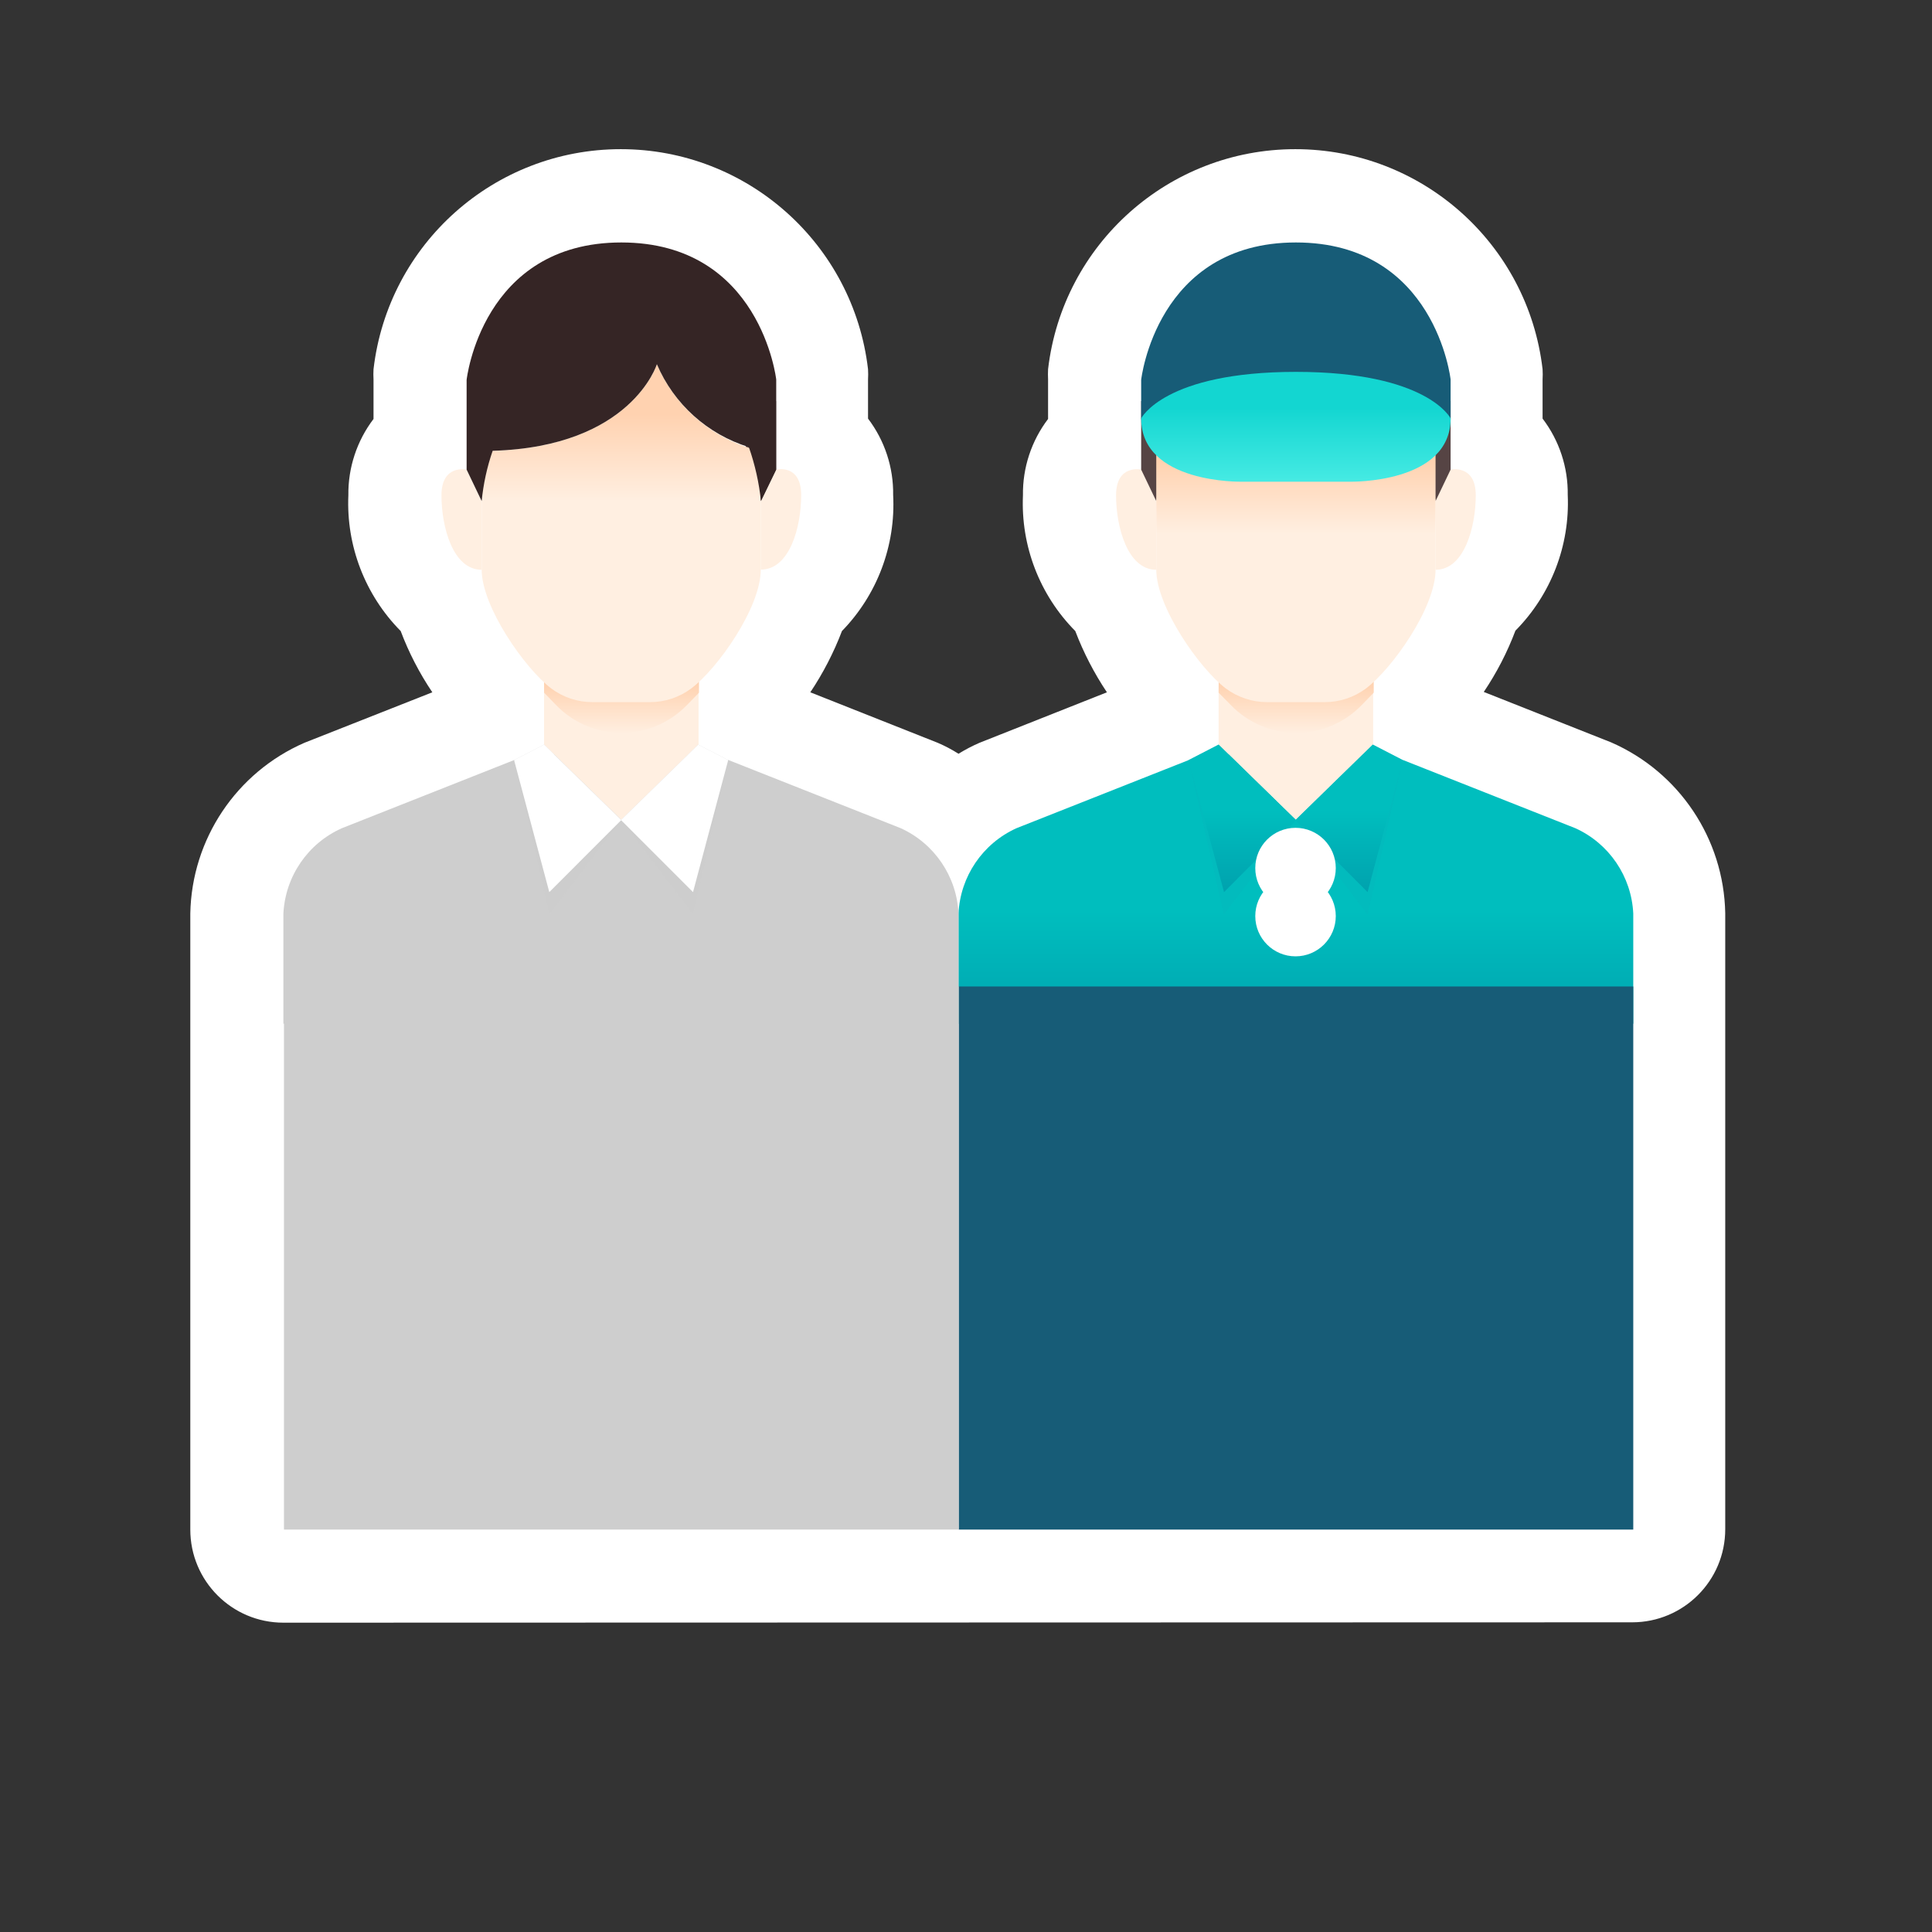 <?xml version="1.0" encoding="UTF-8"?>
<svg width="48px" height="48px" viewBox="0 0 48 48" version="1.1" xmlns="http://www.w3.org/2000/svg" xmlns:xlink="http://www.w3.org/1999/xlink">
    <rect x="0" y="0" width="48" height="48" fill="#333333" stroke="none"/>
    <title>会客点-未选中</title>
    <defs>
        <linearGradient x1="50%" y1="130.754%" x2="50%" y2="59.506%" id="linearGradient-1">
            <stop stop-color="#0092A5" offset="0%"></stop>
            <stop stop-color="#00BEBE" offset="100%"></stop>
        </linearGradient>
        <linearGradient x1="49.82%" y1="100.731%" x2="49.82%" y2="51.984%" id="linearGradient-2">
            <stop stop-color="#FFEFE1" offset="0%"></stop>
            <stop stop-color="#FFD2B0" offset="100%"></stop>
        </linearGradient>
        <linearGradient x1="50%" y1="40.461%" x2="50%" y2="14.868%" id="linearGradient-3">
            <stop stop-color="#FFEFE1" offset="0%"></stop>
            <stop stop-color="#FFD2B0" offset="100%"></stop>
        </linearGradient>
        <linearGradient x1="50%" y1="32.371%" x2="50%" y2="128.466%" id="linearGradient-4">
            <stop stop-color="#13D6D1" offset="0%"></stop>
            <stop stop-color="#5DF4EC" offset="100%"></stop>
        </linearGradient>
        <linearGradient x1="50%" y1="131.566%" x2="50%" y2="44.571%" id="linearGradient-5">
            <stop stop-color="#0092A5" offset="0%"></stop>
            <stop stop-color="#00BEBE" offset="100%"></stop>
        </linearGradient>
        <linearGradient x1="49.88%" y1="100.731%" x2="49.88%" y2="51.984%" id="linearGradient-6">
            <stop stop-color="#FFEFE1" offset="0%"></stop>
            <stop stop-color="#FFD2B0" offset="100%"></stop>
        </linearGradient>
        <linearGradient x1="50.033%" y1="40.496%" x2="50.033%" y2="14.821%" id="linearGradient-7">
            <stop stop-color="#FFEFE1" offset="0%"></stop>
            <stop stop-color="#FFD2B0" offset="100%"></stop>
        </linearGradient>
    </defs>
    <g id="页面-2-圆角" stroke="none" stroke-width="1" fill="none" fill-rule="evenodd">
        <g id="svg已轮廓化" transform="translate(-668, -90)">
            <g id="会客点" transform="translate(668, 90)">
                <g transform="translate(4, 3)" fill-rule="nonzero" id="资源-7">
                    <g>
                        <path d="M3.041,37.315 C1.763,37.315 0.728,36.28 0.728,35.002 L0.728,19.696 C0.763,17.849 1.871,16.192 3.564,15.454 L6.741,14.2 C6.421,13.725 6.157,13.214 5.955,12.678 C5.071,11.784 4.6,10.562 4.655,9.306 C4.646,8.622 4.866,7.954 5.28,7.409 L5.28,6.429 C5.275,6.344 5.275,6.259 5.28,6.174 C5.643,3.057 8.284,0.706 11.423,0.706 C14.561,0.706 17.202,3.057 17.566,6.174 C17.571,6.259 17.571,6.344 17.566,6.429 L17.566,7.4 C17.98,7.945 18.2,8.612 18.19,9.297 C18.256,10.552 17.795,11.777 16.918,12.678 C16.714,13.213 16.45,13.724 16.132,14.2 L19.296,15.454 C19.476,15.531 19.649,15.622 19.814,15.727 C19.982,15.623 20.156,15.532 20.337,15.454 L23.501,14.2 C23.183,13.724 22.919,13.213 22.715,12.678 C21.83,11.784 21.359,10.562 21.415,9.306 C21.405,8.622 21.625,7.954 22.039,7.409 L22.039,6.429 C22.035,6.344 22.035,6.259 22.039,6.174 C22.403,3.057 25.044,0.706 28.182,0.706 C31.321,0.706 33.962,3.057 34.325,6.174 C34.33,6.259 34.33,6.344 34.325,6.429 L34.325,7.4 C34.74,7.945 34.96,8.612 34.95,9.297 C35.006,10.553 34.534,11.775 33.65,12.669 C33.448,13.205 33.184,13.716 32.864,14.191 L36.028,15.444 C37.72,16.183 38.828,17.84 38.863,19.686 L38.863,34.993 C38.863,36.271 37.828,37.306 36.55,37.306 L3.041,37.315 Z" id="路径" fill="#FFFFFF"></path>
                        <path d="M35.14,17.577 L30.861,15.884 L28.196,15.5 L25.532,15.884 L21.253,17.577 C20.414,17.957 19.858,18.775 19.814,19.696 L19.814,22.434 L36.578,22.434 L36.578,19.696 C36.534,18.775 35.978,17.957 35.14,17.577 Z" id="路径" fill="url(#linearGradient-1)"></path>
                        <polygon id="路径" fill="#FFEFE1" points="30.116 15.5 28.196 17.373 26.276 15.5 26.276 12.636 30.116 12.636"></polygon>
                        <path d="M26.276,14.209 C26.276,14.209 26.411,14.348 26.586,14.524 C27.011,14.961 27.595,15.208 28.205,15.208 C28.815,15.208 29.399,14.961 29.824,14.524 L30.13,14.209 L30.13,12.636 L26.29,12.636 L26.276,14.209 Z" id="路径" fill="url(#linearGradient-2)"></path>
                        <path d="M24.352,8.667 C24.352,8.667 23.728,8.529 23.728,9.306 C23.728,10.083 24.01,11.156 24.727,11.156 L24.727,8.658 L24.352,8.667 Z" id="路径" fill="#FFEFE1"></path>
                        <path d="M32.04,8.667 C32.04,8.667 32.665,8.529 32.665,9.306 C32.665,10.083 32.383,11.156 31.666,11.156 L31.666,8.658 L32.04,8.667 Z" id="路径" fill="#FFEFE1"></path>
                        <path d="M24.727,9.449 L24.352,8.667 L24.352,6.965 L25.101,6.965 L25.101,8.205 C24.905,8.595 24.779,9.016 24.727,9.449 Z" id="路径" fill="#564444"></path>
                        <path d="M31.666,9.449 L32.04,8.667 L32.04,6.965 L31.291,6.965 L31.291,8.205 C31.487,8.595 31.614,9.016 31.666,9.449 L31.666,9.449 Z" id="路径" fill="#564444"></path>
                        <path d="M28.196,3.024 C24.727,3.024 24.352,6.438 24.352,6.438 L24.352,7.414 L32.04,7.414 L32.04,6.429 C32.04,6.429 31.666,3.024 28.196,3.024 Z" id="路径" fill="#175C77"></path>
                        <path d="M28.196,7.414 L24.727,7.414 L24.727,11.152 C24.727,12.077 25.8,13.608 26.452,14.103 C26.751,14.325 27.112,14.445 27.484,14.445 L28.909,14.445 C29.28,14.446 29.642,14.326 29.94,14.103 C30.592,13.608 31.666,12.095 31.666,11.152 L31.666,7.414 L28.196,7.414 Z" id="路径" fill="url(#linearGradient-3)"></path>
                        <path d="M28.196,6.239 C24.926,6.239 24.352,7.395 24.352,7.395 C24.352,9.019 26.845,8.968 26.845,8.968 L29.547,8.968 C29.547,8.968 32.04,9.019 32.04,7.395 C32.04,7.395 31.467,6.239 28.196,6.239 Z" id="路径" fill="url(#linearGradient-4)"></path>
                        <polygon id="路径" fill="#03BABC" opacity="0.7" style="mix-blend-mode: multiply;" points="26.406 19.719 28.196 17.373 26.276 15.5 25.532 15.884"></polygon>
                        <polygon id="路径" fill="#03BABC" opacity="0.7" style="mix-blend-mode: multiply;" points="29.977 19.719 28.187 17.373 30.107 15.5 30.851 15.884"></polygon>
                        <polygon id="路径" fill="url(#linearGradient-5)" points="26.411 19.164 28.196 17.373 26.276 15.5 25.532 15.884"></polygon>
                        <polygon id="路径" fill="url(#linearGradient-5)" points="29.977 19.164 28.187 17.373 30.107 15.5 30.851 15.884"></polygon>
                        <polygon id="路径" fill="#175C77" points="19.819 21.509 19.819 35.002 28.196 35.002 36.578 35.002 36.578 21.509"></polygon>
                        <circle id="椭圆形" fill="#FFFFFF" cx="28.187" cy="18.567" r="1"></circle>
                        <circle id="椭圆形" fill="#FFFFFF" cx="28.187" cy="19.76" r="1"></circle>
                        <path d="M18.38,17.577 L14.101,15.884 L11.437,15.5 L8.772,15.884 L4.493,17.577 C3.649,17.953 3.088,18.772 3.041,19.696 L3.041,22.434 L19.814,22.434 L19.814,19.696 C19.771,18.776 19.217,17.959 18.38,17.577 L18.38,17.577 Z" id="路径" fill="#CECECE"></path>
                        <polygon id="路径" fill="#FFEFE1" points="13.356 15.5 11.437 17.373 9.517 15.5 9.517 12.636 13.356 12.636"></polygon>
                        <path d="M9.517,14.209 L9.822,14.524 C10.247,14.961 10.831,15.208 11.441,15.208 C12.051,15.208 12.635,14.961 13.06,14.524 C13.236,14.348 13.352,14.223 13.366,14.209 L13.366,12.636 L9.517,12.636 L9.517,14.209 Z" id="路径" fill="url(#linearGradient-6)"></path>
                        <path d="M15.281,8.667 L15.281,8.667 L14.901,9.449 L14.901,11.152 C15.623,11.152 15.905,10.088 15.905,9.301 C15.905,8.515 15.281,8.667 15.281,8.667 Z" id="路径" fill="#FFEFE1"></path>
                        <path d="M6.968,9.306 C6.968,10.088 7.25,11.156 7.967,11.156 L7.967,9.449 L7.593,8.667 C7.593,8.667 6.968,8.529 6.968,9.306 Z" id="路径" fill="#FFEFE1"></path>
                        <path d="M14.901,6.965 L14.527,6.965 L14.527,8.205 C14.723,8.595 14.85,9.016 14.901,9.449 L15.281,8.667 L15.281,6.965 L14.901,6.965 Z" id="路径" fill="#564444"></path>
                        <path d="M12.32,6.049 L12.32,6.049 C12.32,6.049 11.659,8.205 7.967,8.205 L7.967,11.152 C7.967,12.077 9.041,13.608 9.693,14.103 C9.99,14.326 10.352,14.446 10.724,14.445 L12.149,14.445 C12.519,14.445 12.88,14.325 13.176,14.103 C13.833,13.608 14.901,12.095 14.901,11.152 L14.901,8.205 C13.745,7.941 12.786,7.14 12.32,6.049 Z" id="路径" fill="url(#linearGradient-7)"></path>
                        <path d="M11.437,3.024 C7.967,3.024 7.593,6.438 7.593,6.438 L7.593,8.667 L7.967,9.449 C8.009,9.024 8.1,8.604 8.24,8.2 C11.691,8.099 12.32,6.049 12.32,6.049 C12.742,7.038 13.578,7.791 14.605,8.108 C14.757,8.542 14.858,8.992 14.906,9.449 L15.285,8.667 L15.285,6.429 C15.285,6.429 14.901,3.024 11.437,3.024 Z" id="路径" fill="#352525"></path>
                        <polygon id="路径" fill="#CECECE" opacity="0.7" style="mix-blend-mode: multiply;" points="9.647 19.719 11.437 17.373 9.517 15.5 8.772 15.884"></polygon>
                        <polygon id="路径" fill="#CECECE" opacity="0.7" style="mix-blend-mode: multiply;" points="13.218 19.719 11.427 17.373 13.347 15.5 14.092 15.884"></polygon>
                        <polygon id="路径" fill="#FFFFFF" points="9.647 19.164 11.437 17.373 9.517 15.5 8.772 15.884"></polygon>
                        <polygon id="路径" fill="#FFFFFF" points="13.218 19.164 11.427 17.373 13.347 15.5 14.092 15.884"></polygon>
                        <polygon id="路径" fill="#CECECE" points="3.055 21.509 3.055 35.002 11.437 35.002 19.819 35.002 19.819 21.509"></polygon>
                    </g>
                </g>
                <rect id="矩形" x="0" y="0" width="48" height="48"></rect>
            </g>
        </g>
    </g>
</svg>